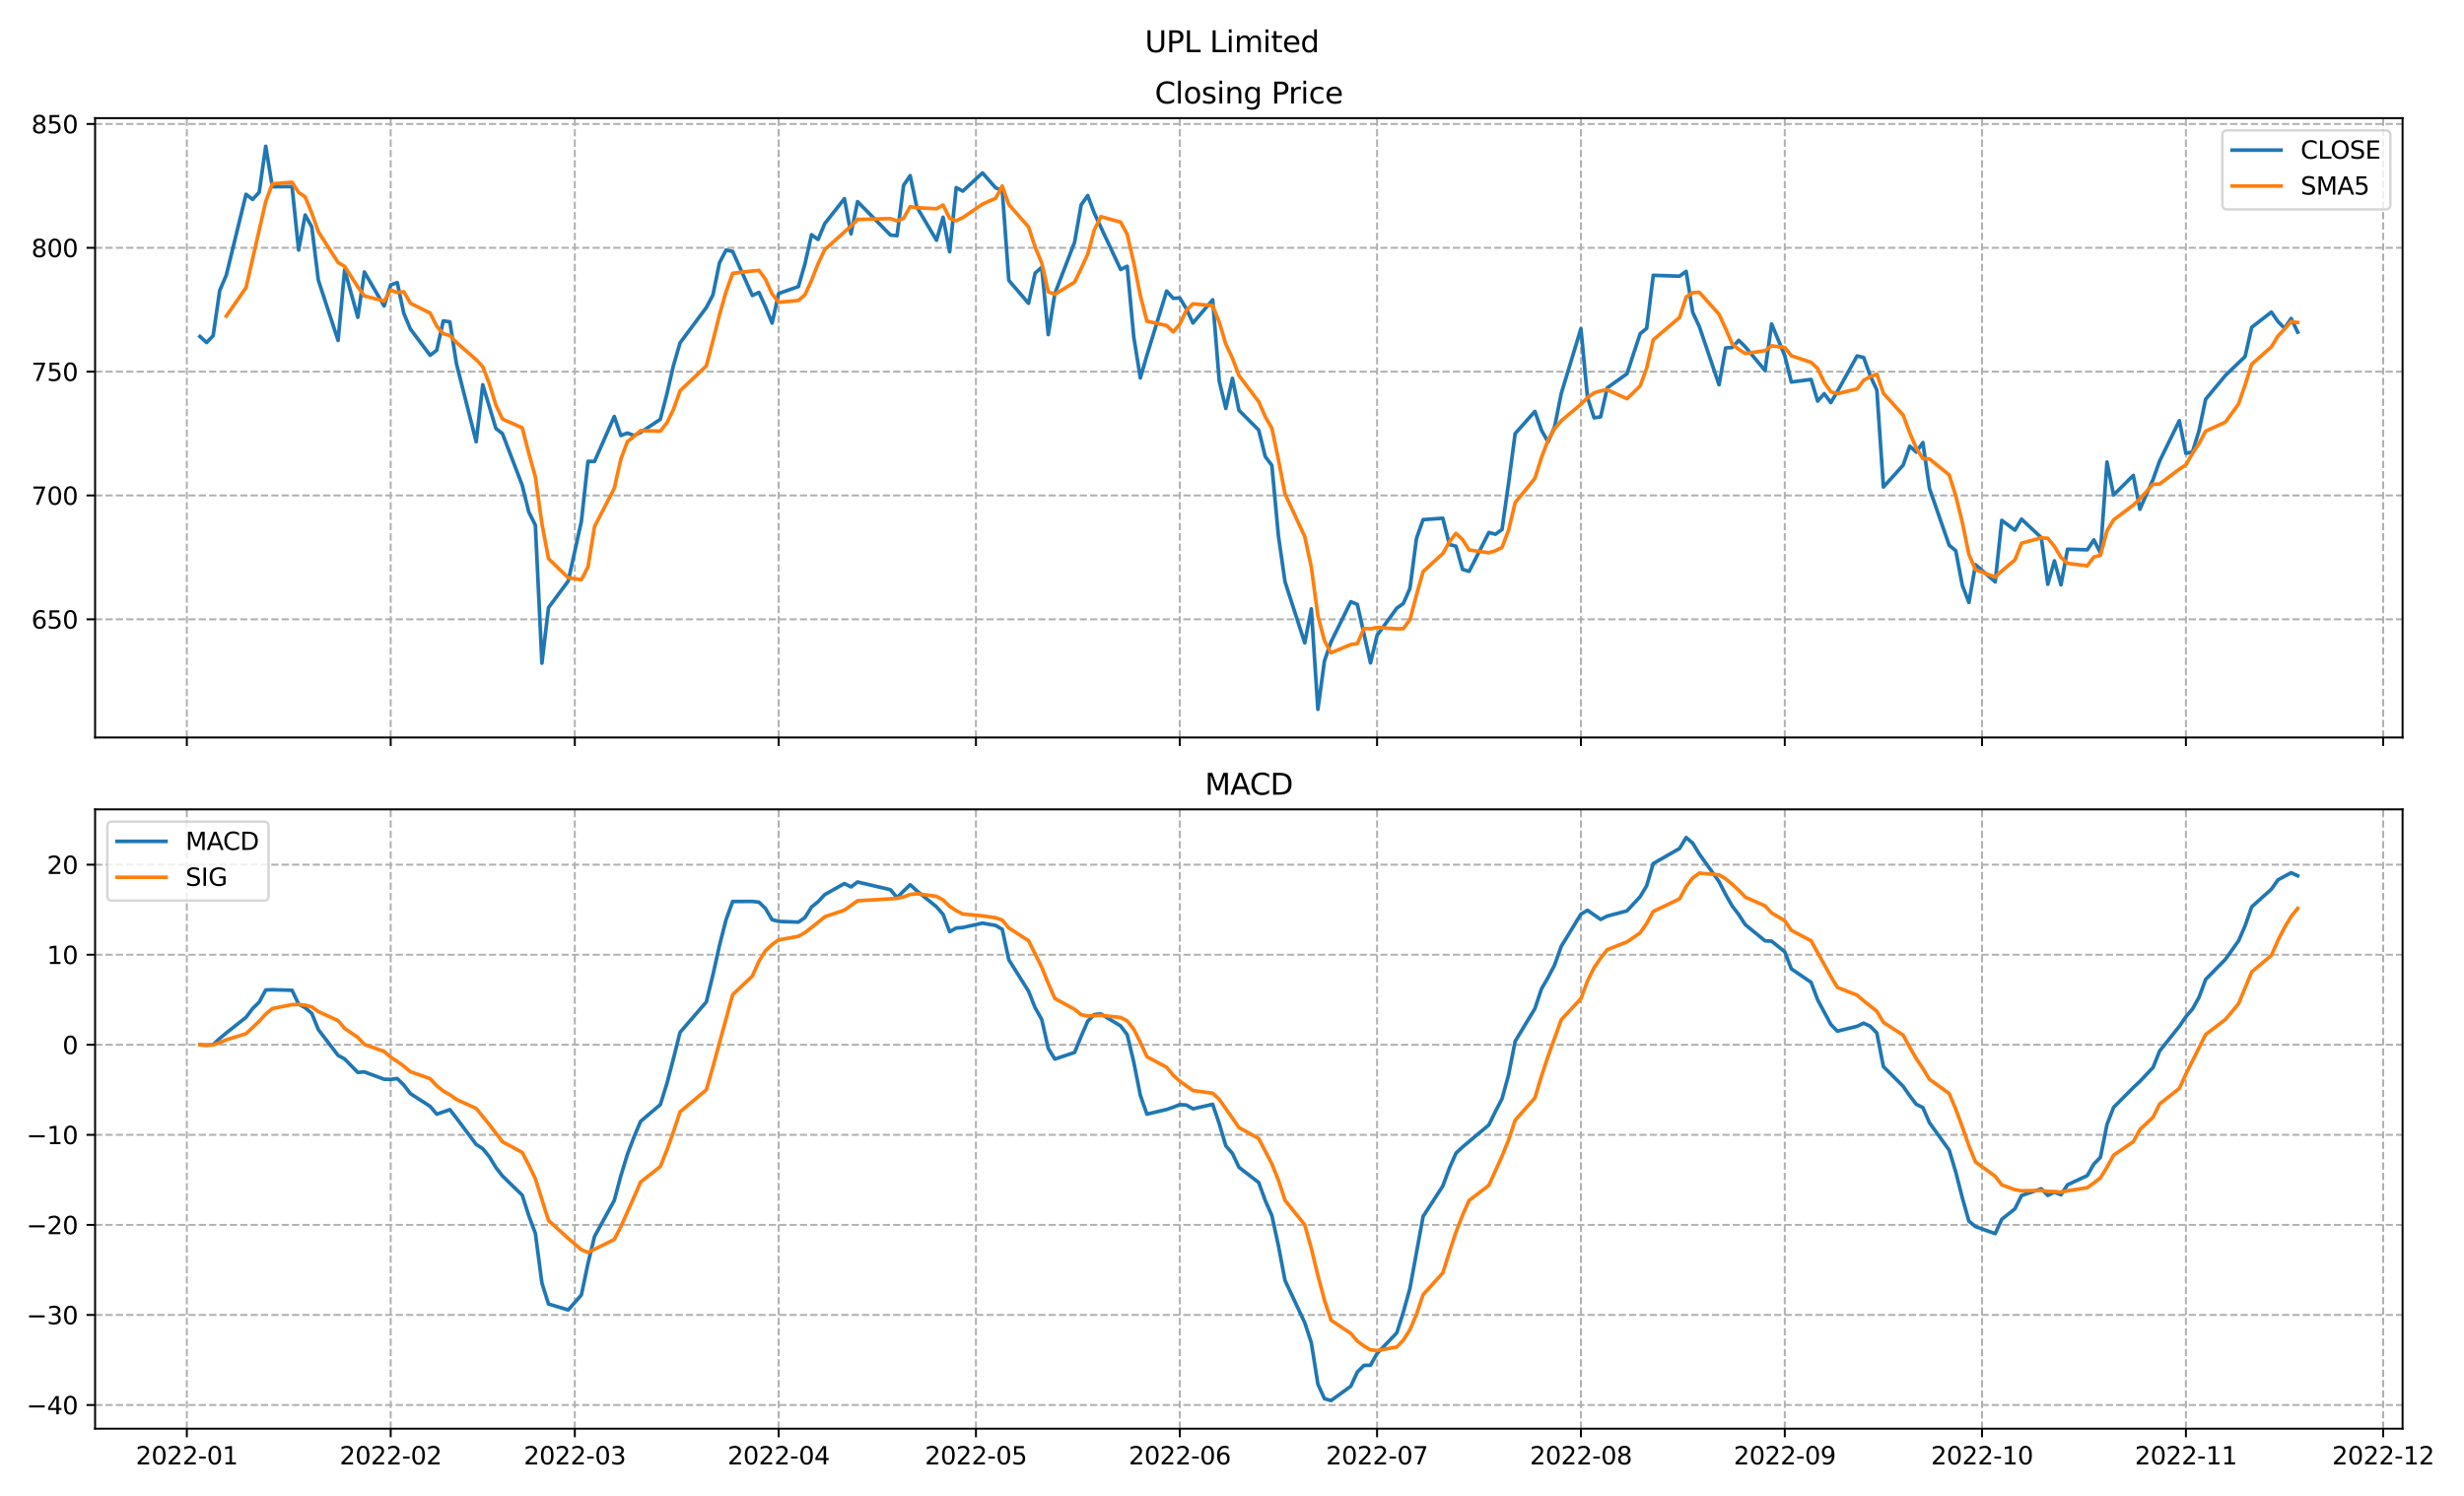 <?xml version="1.0" encoding="utf-8" standalone="no"?>
<!DOCTYPE svg PUBLIC "-//W3C//DTD SVG 1.1//EN"
  "http://www.w3.org/Graphics/SVG/1.1/DTD/svg11.dtd">
<svg xmlns:xlink="http://www.w3.org/1999/xlink" width="1008pt" height="612pt" viewBox="0 0 1008 612" xmlns="http://www.w3.org/2000/svg" version="1.1">
 <defs>
  <style type="text/css">*{stroke-linejoin: round; stroke-linecap: butt}</style>
 </defs>
 <g id="figure_1">
  <g id="patch_1">
   <path d="M 0 612 
L 1008 612 
L 1008 0 
L 0 0 
z
" style="fill: #ffffff"/>
  </g>
  <g id="axes_1">
   <g id="patch_2">
    <path d="M 38.905 301.718 
L 982.876 301.718 
L 982.876 48.332 
L 38.905 48.332 
z
" style="fill: #ffffff"/>
   </g>
   <g id="matplotlib.axis_1">
    <g id="xtick_1">
     <g id="line2d_1">
      <path d="M 76.432 301.718 
L 76.432 48.332 
" clip-path="url(#p43b3bd58ea)" style="fill: none; stroke-dasharray: 2.96,1.28; stroke-dashoffset: 0; stroke: #b0b0b0; stroke-width: 0.8"/>
     </g>
     <g id="line2d_2">
      <defs>
       <path id="m990d98400a" d="M 0 0 
L 0 3.5 
" style="stroke: #000000; stroke-width: 0.8"/>
      </defs>
      <g>
       <use xlink:href="#m990d98400a" x="76.432" y="301.718" style="stroke: #000000; stroke-width: 0.8"/>
      </g>
     </g>
    </g>
    <g id="xtick_2">
     <g id="line2d_3">
      <path d="M 159.827 301.718 
L 159.827 48.332 
" clip-path="url(#p43b3bd58ea)" style="fill: none; stroke-dasharray: 2.96,1.28; stroke-dashoffset: 0; stroke: #b0b0b0; stroke-width: 0.8"/>
     </g>
     <g id="line2d_4">
      <g>
       <use xlink:href="#m990d98400a" x="159.827" y="301.718" style="stroke: #000000; stroke-width: 0.8"/>
      </g>
     </g>
    </g>
    <g id="xtick_3">
     <g id="line2d_5">
      <path d="M 235.151 301.718 
L 235.151 48.332 
" clip-path="url(#p43b3bd58ea)" style="fill: none; stroke-dasharray: 2.96,1.28; stroke-dashoffset: 0; stroke: #b0b0b0; stroke-width: 0.8"/>
     </g>
     <g id="line2d_6">
      <g>
       <use xlink:href="#m990d98400a" x="235.151" y="301.718" style="stroke: #000000; stroke-width: 0.8"/>
      </g>
     </g>
    </g>
    <g id="xtick_4">
     <g id="line2d_7">
      <path d="M 318.545 301.718 
L 318.545 48.332 
" clip-path="url(#p43b3bd58ea)" style="fill: none; stroke-dasharray: 2.96,1.28; stroke-dashoffset: 0; stroke: #b0b0b0; stroke-width: 0.8"/>
     </g>
     <g id="line2d_8">
      <g>
       <use xlink:href="#m990d98400a" x="318.545" y="301.718" style="stroke: #000000; stroke-width: 0.8"/>
      </g>
     </g>
    </g>
    <g id="xtick_5">
     <g id="line2d_9">
      <path d="M 399.249 301.718 
L 399.249 48.332 
" clip-path="url(#p43b3bd58ea)" style="fill: none; stroke-dasharray: 2.96,1.28; stroke-dashoffset: 0; stroke: #b0b0b0; stroke-width: 0.8"/>
     </g>
     <g id="line2d_10">
      <g>
       <use xlink:href="#m990d98400a" x="399.249" y="301.718" style="stroke: #000000; stroke-width: 0.8"/>
      </g>
     </g>
    </g>
    <g id="xtick_6">
     <g id="line2d_11">
      <path d="M 482.644 301.718 
L 482.644 48.332 
" clip-path="url(#p43b3bd58ea)" style="fill: none; stroke-dasharray: 2.96,1.28; stroke-dashoffset: 0; stroke: #b0b0b0; stroke-width: 0.8"/>
     </g>
     <g id="line2d_12">
      <g>
       <use xlink:href="#m990d98400a" x="482.644" y="301.718" style="stroke: #000000; stroke-width: 0.8"/>
      </g>
     </g>
    </g>
    <g id="xtick_7">
     <g id="line2d_13">
      <path d="M 563.348 301.718 
L 563.348 48.332 
" clip-path="url(#p43b3bd58ea)" style="fill: none; stroke-dasharray: 2.96,1.28; stroke-dashoffset: 0; stroke: #b0b0b0; stroke-width: 0.8"/>
     </g>
     <g id="line2d_14">
      <g>
       <use xlink:href="#m990d98400a" x="563.348" y="301.718" style="stroke: #000000; stroke-width: 0.8"/>
      </g>
     </g>
    </g>
    <g id="xtick_8">
     <g id="line2d_15">
      <path d="M 646.743 301.718 
L 646.743 48.332 
" clip-path="url(#p43b3bd58ea)" style="fill: none; stroke-dasharray: 2.96,1.28; stroke-dashoffset: 0; stroke: #b0b0b0; stroke-width: 0.8"/>
     </g>
     <g id="line2d_16">
      <g>
       <use xlink:href="#m990d98400a" x="646.743" y="301.718" style="stroke: #000000; stroke-width: 0.8"/>
      </g>
     </g>
    </g>
    <g id="xtick_9">
     <g id="line2d_17">
      <path d="M 730.137 301.718 
L 730.137 48.332 
" clip-path="url(#p43b3bd58ea)" style="fill: none; stroke-dasharray: 2.96,1.28; stroke-dashoffset: 0; stroke: #b0b0b0; stroke-width: 0.8"/>
     </g>
     <g id="line2d_18">
      <g>
       <use xlink:href="#m990d98400a" x="730.137" y="301.718" style="stroke: #000000; stroke-width: 0.8"/>
      </g>
     </g>
    </g>
    <g id="xtick_10">
     <g id="line2d_19">
      <path d="M 810.841 301.718 
L 810.841 48.332 
" clip-path="url(#p43b3bd58ea)" style="fill: none; stroke-dasharray: 2.96,1.28; stroke-dashoffset: 0; stroke: #b0b0b0; stroke-width: 0.8"/>
     </g>
     <g id="line2d_20">
      <g>
       <use xlink:href="#m990d98400a" x="810.841" y="301.718" style="stroke: #000000; stroke-width: 0.8"/>
      </g>
     </g>
    </g>
    <g id="xtick_11">
     <g id="line2d_21">
      <path d="M 894.236 301.718 
L 894.236 48.332 
" clip-path="url(#p43b3bd58ea)" style="fill: none; stroke-dasharray: 2.96,1.28; stroke-dashoffset: 0; stroke: #b0b0b0; stroke-width: 0.8"/>
     </g>
     <g id="line2d_22">
      <g>
       <use xlink:href="#m990d98400a" x="894.236" y="301.718" style="stroke: #000000; stroke-width: 0.8"/>
      </g>
     </g>
    </g>
    <g id="xtick_12">
     <g id="line2d_23">
      <path d="M 974.94 301.718 
L 974.94 48.332 
" clip-path="url(#p43b3bd58ea)" style="fill: none; stroke-dasharray: 2.96,1.28; stroke-dashoffset: 0; stroke: #b0b0b0; stroke-width: 0.8"/>
     </g>
     <g id="line2d_24">
      <g>
       <use xlink:href="#m990d98400a" x="974.94" y="301.718" style="stroke: #000000; stroke-width: 0.8"/>
      </g>
     </g>
    </g>
   </g>
   <g id="matplotlib.axis_2">
    <g id="ytick_1">
     <g id="line2d_25">
      <path d="M 38.905 253.37 
L 982.876 253.37 
" clip-path="url(#p43b3bd58ea)" style="fill: none; stroke-dasharray: 2.96,1.28; stroke-dashoffset: 0; stroke: #b0b0b0; stroke-width: 0.8"/>
     </g>
     <g id="line2d_26">
      <defs>
       <path id="mb01715c787" d="M 0 0 
L -3.5 0 
" style="stroke: #000000; stroke-width: 0.8"/>
      </defs>
      <g>
       <use xlink:href="#mb01715c787" x="38.905" y="253.37" style="stroke: #000000; stroke-width: 0.8"/>
      </g>
     </g>
     <g id="text_1">
      <!-- 650 -->
      <g transform="translate(12.817 257.17)scale(0.1 -0.1)">
       <defs>
        <path id="DejaVuSans-36" d="M 2113 2584 
Q 1688 2584 1439 2293 
Q 1191 2003 1191 1497 
Q 1191 994 1439 701 
Q 1688 409 2113 409 
Q 2538 409 2786 701 
Q 3034 994 3034 1497 
Q 3034 2003 2786 2293 
Q 2538 2584 2113 2584 
z
M 3366 4563 
L 3366 3988 
Q 3128 4100 2886 4159 
Q 2644 4219 2406 4219 
Q 1781 4219 1451 3797 
Q 1122 3375 1075 2522 
Q 1259 2794 1537 2939 
Q 1816 3084 2150 3084 
Q 2853 3084 3261 2657 
Q 3669 2231 3669 1497 
Q 3669 778 3244 343 
Q 2819 -91 2113 -91 
Q 1303 -91 875 529 
Q 447 1150 447 2328 
Q 447 3434 972 4092 
Q 1497 4750 2381 4750 
Q 2619 4750 2861 4703 
Q 3103 4656 3366 4563 
z
" transform="scale(0.016)"/>
        <path id="DejaVuSans-35" d="M 691 4666 
L 3169 4666 
L 3169 4134 
L 1269 4134 
L 1269 2991 
Q 1406 3038 1543 3061 
Q 1681 3084 1819 3084 
Q 2600 3084 3056 2656 
Q 3513 2228 3513 1497 
Q 3513 744 3044 326 
Q 2575 -91 1722 -91 
Q 1428 -91 1123 -41 
Q 819 9 494 109 
L 494 744 
Q 775 591 1075 516 
Q 1375 441 1709 441 
Q 2250 441 2565 725 
Q 2881 1009 2881 1497 
Q 2881 1984 2565 2268 
Q 2250 2553 1709 2553 
Q 1456 2553 1204 2497 
Q 953 2441 691 2322 
L 691 4666 
z
" transform="scale(0.016)"/>
        <path id="DejaVuSans-30" d="M 2034 4250 
Q 1547 4250 1301 3770 
Q 1056 3291 1056 2328 
Q 1056 1369 1301 889 
Q 1547 409 2034 409 
Q 2525 409 2770 889 
Q 3016 1369 3016 2328 
Q 3016 3291 2770 3770 
Q 2525 4250 2034 4250 
z
M 2034 4750 
Q 2819 4750 3233 4129 
Q 3647 3509 3647 2328 
Q 3647 1150 3233 529 
Q 2819 -91 2034 -91 
Q 1250 -91 836 529 
Q 422 1150 422 2328 
Q 422 3509 836 4129 
Q 1250 4750 2034 4750 
z
" transform="scale(0.016)"/>
       </defs>
       <use xlink:href="#DejaVuSans-36"/>
       <use xlink:href="#DejaVuSans-35" x="63.623"/>
       <use xlink:href="#DejaVuSans-30" x="127.246"/>
      </g>
     </g>
    </g>
    <g id="ytick_2">
     <g id="line2d_27">
      <path d="M 38.905 202.711 
L 982.876 202.711 
" clip-path="url(#p43b3bd58ea)" style="fill: none; stroke-dasharray: 2.96,1.28; stroke-dashoffset: 0; stroke: #b0b0b0; stroke-width: 0.8"/>
     </g>
     <g id="line2d_28">
      <g>
       <use xlink:href="#mb01715c787" x="38.905" y="202.711" style="stroke: #000000; stroke-width: 0.8"/>
      </g>
     </g>
     <g id="text_2">
      <!-- 700 -->
      <g transform="translate(12.817 206.51)scale(0.1 -0.1)">
       <defs>
        <path id="DejaVuSans-37" d="M 525 4666 
L 3525 4666 
L 3525 4397 
L 1831 0 
L 1172 0 
L 2766 4134 
L 525 4134 
L 525 4666 
z
" transform="scale(0.016)"/>
       </defs>
       <use xlink:href="#DejaVuSans-37"/>
       <use xlink:href="#DejaVuSans-30" x="63.623"/>
       <use xlink:href="#DejaVuSans-30" x="127.246"/>
      </g>
     </g>
    </g>
    <g id="ytick_3">
     <g id="line2d_29">
      <path d="M 38.905 152.051 
L 982.876 152.051 
" clip-path="url(#p43b3bd58ea)" style="fill: none; stroke-dasharray: 2.96,1.28; stroke-dashoffset: 0; stroke: #b0b0b0; stroke-width: 0.8"/>
     </g>
     <g id="line2d_30">
      <g>
       <use xlink:href="#mb01715c787" x="38.905" y="152.051" style="stroke: #000000; stroke-width: 0.8"/>
      </g>
     </g>
     <g id="text_3">
      <!-- 750 -->
      <g transform="translate(12.817 155.85)scale(0.1 -0.1)">
       <use xlink:href="#DejaVuSans-37"/>
       <use xlink:href="#DejaVuSans-35" x="63.623"/>
       <use xlink:href="#DejaVuSans-30" x="127.246"/>
      </g>
     </g>
    </g>
    <g id="ytick_4">
     <g id="line2d_31">
      <path d="M 38.905 101.391 
L 982.876 101.391 
" clip-path="url(#p43b3bd58ea)" style="fill: none; stroke-dasharray: 2.96,1.28; stroke-dashoffset: 0; stroke: #b0b0b0; stroke-width: 0.8"/>
     </g>
     <g id="line2d_32">
      <g>
       <use xlink:href="#mb01715c787" x="38.905" y="101.391" style="stroke: #000000; stroke-width: 0.8"/>
      </g>
     </g>
     <g id="text_4">
      <!-- 800 -->
      <g transform="translate(12.817 105.19)scale(0.1 -0.1)">
       <defs>
        <path id="DejaVuSans-38" d="M 2034 2216 
Q 1584 2216 1326 1975 
Q 1069 1734 1069 1313 
Q 1069 891 1326 650 
Q 1584 409 2034 409 
Q 2484 409 2743 651 
Q 3003 894 3003 1313 
Q 3003 1734 2745 1975 
Q 2488 2216 2034 2216 
z
M 1403 2484 
Q 997 2584 770 2862 
Q 544 3141 544 3541 
Q 544 4100 942 4425 
Q 1341 4750 2034 4750 
Q 2731 4750 3128 4425 
Q 3525 4100 3525 3541 
Q 3525 3141 3298 2862 
Q 3072 2584 2669 2484 
Q 3125 2378 3379 2068 
Q 3634 1759 3634 1313 
Q 3634 634 3220 271 
Q 2806 -91 2034 -91 
Q 1263 -91 848 271 
Q 434 634 434 1313 
Q 434 1759 690 2068 
Q 947 2378 1403 2484 
z
M 1172 3481 
Q 1172 3119 1398 2916 
Q 1625 2713 2034 2713 
Q 2441 2713 2670 2916 
Q 2900 3119 2900 3481 
Q 2900 3844 2670 4047 
Q 2441 4250 2034 4250 
Q 1625 4250 1398 4047 
Q 1172 3844 1172 3481 
z
" transform="scale(0.016)"/>
       </defs>
       <use xlink:href="#DejaVuSans-38"/>
       <use xlink:href="#DejaVuSans-30" x="63.623"/>
       <use xlink:href="#DejaVuSans-30" x="127.246"/>
      </g>
     </g>
    </g>
    <g id="ytick_5">
     <g id="line2d_33">
      <path d="M 38.905 50.731 
L 982.876 50.731 
" clip-path="url(#p43b3bd58ea)" style="fill: none; stroke-dasharray: 2.96,1.28; stroke-dashoffset: 0; stroke: #b0b0b0; stroke-width: 0.8"/>
     </g>
     <g id="line2d_34">
      <g>
       <use xlink:href="#mb01715c787" x="38.905" y="50.731" style="stroke: #000000; stroke-width: 0.8"/>
      </g>
     </g>
     <g id="text_5">
      <!-- 850 -->
      <g transform="translate(12.817 54.53)scale(0.1 -0.1)">
       <use xlink:href="#DejaVuSans-38"/>
       <use xlink:href="#DejaVuSans-35" x="63.623"/>
       <use xlink:href="#DejaVuSans-30" x="127.246"/>
      </g>
     </g>
    </g>
   </g>
   <g id="line2d_35">
    <path d="M 81.812 137.663 
L 84.503 140.145 
L 87.193 137.359 
L 89.883 118.868 
L 92.573 112.586 
L 100.643 79.505 
L 103.334 81.583 
L 106.024 78.695 
L 108.714 59.849 
L 111.404 76.415 
L 119.474 76.314 
L 122.165 102.302 
L 124.855 87.966 
L 127.545 92.829 
L 130.235 114.663 
L 138.305 139.284 
L 140.996 110.357 
L 146.376 129.811 
L 149.066 111.269 
L 157.137 125.201 
L 159.827 116.589 
L 162.517 115.626 
L 165.207 128.24 
L 167.897 134.624 
L 175.968 145.363 
L 178.658 143.286 
L 181.348 131.28 
L 184.038 131.685 
L 186.728 148.808 
L 194.799 180.724 
L 197.489 157.421 
L 202.869 175.303 
L 205.559 177.431 
L 213.63 198.506 
L 216.32 209.448 
L 219.01 214.869 
L 221.7 271.304 
L 224.39 248.608 
L 232.461 237.717 
L 237.841 213.298 
L 240.531 188.779 
L 243.221 188.779 
L 251.292 170.389 
L 253.982 178.191 
L 256.672 177.178 
L 259.362 178.191 
L 262.052 176.925 
L 270.123 171.555 
L 272.813 161.169 
L 275.503 149.568 
L 278.193 140.297 
L 288.954 125.809 
L 291.644 120.692 
L 294.334 107.52 
L 297.024 102.302 
L 299.714 102.86 
L 307.785 120.895 
L 310.475 119.628 
L 313.165 125.555 
L 315.855 132.192 
L 318.545 120.084 
L 326.616 117.247 
L 329.306 107.926 
L 331.996 96.021 
L 334.686 97.996 
L 337.376 91.512 
L 345.447 81.279 
L 348.137 95.666 
L 350.827 82.494 
L 364.278 96.173 
L 366.968 96.426 
L 369.658 75.807 
L 372.348 71.856 
L 375.038 84.622 
L 383.109 98.3 
L 385.799 88.878 
L 388.489 103.012 
L 391.179 76.77 
L 393.869 78.188 
L 401.94 70.741 
L 407.32 76.871 
L 410.01 77.834 
L 412.7 114.714 
L 420.771 124.086 
L 423.461 111.725 
L 426.151 109.344 
L 428.841 136.903 
L 431.531 120.084 
L 439.602 99.111 
L 442.292 83.812 
L 444.982 80.012 
L 447.672 87.206 
L 458.433 110.256 
L 461.123 108.939 
L 463.813 137.866 
L 466.503 154.634 
L 469.193 145.363 
L 477.264 119.071 
L 479.954 122.06 
L 482.644 121.908 
L 485.334 126.366 
L 488.024 132.141 
L 496.095 122.668 
L 498.785 155.901 
L 501.475 167.097 
L 504.165 154.786 
L 506.855 167.856 
L 514.926 175.962 
L 517.616 186.803 
L 520.306 190.4 
L 522.996 219.276 
L 525.686 238.021 
L 533.757 263.047 
L 536.447 249.115 
L 539.137 290.2 
L 541.827 270.392 
L 544.517 262.641 
L 552.588 246.177 
L 555.278 247.291 
L 560.658 271.203 
L 563.348 259.956 
L 571.419 248.811 
L 574.109 246.886 
L 576.799 240.705 
L 579.489 220.188 
L 582.179 212.589 
L 590.25 212.032 
L 592.94 222.772 
L 595.63 223.481 
L 598.32 232.955 
L 601.01 233.765 
L 609.081 217.858 
L 611.771 218.567 
L 614.461 216.642 
L 617.151 197.645 
L 619.841 177.381 
L 627.912 168.312 
L 630.602 176.013 
L 633.292 180.825 
L 635.982 174.645 
L 638.672 161.068 
L 646.743 134.472 
L 649.433 162.588 
L 652.123 170.947 
L 654.813 170.541 
L 657.503 158.687 
L 665.574 152.912 
L 670.954 136.549 
L 673.644 134.32 
L 676.334 112.637 
L 687.095 112.992 
L 689.785 111.016 
L 692.475 127.784 
L 695.165 133.56 
L 703.236 157.421 
L 705.926 142.374 
L 708.616 142.172 
L 711.306 139.234 
L 713.996 141.919 
L 722.067 151.595 
L 724.757 132.546 
L 730.137 145.515 
L 732.827 156.306 
L 740.898 155.242 
L 743.588 164.108 
L 746.278 161.068 
L 748.968 164.716 
L 751.658 160.156 
L 759.729 145.617 
L 762.419 146.275 
L 765.109 153.773 
L 767.799 159.548 
L 770.489 199.266 
L 778.56 190.299 
L 781.25 182.548 
L 783.94 184.98 
L 786.63 181.079 
L 789.32 199.823 
L 797.391 223.076 
L 800.081 225.305 
L 802.771 239.49 
L 805.461 246.481 
L 808.151 231.029 
L 816.222 238.071 
L 818.912 212.893 
L 824.292 216.895 
L 826.982 212.387 
L 835.053 219.935 
L 837.743 239.034 
L 840.433 229.459 
L 843.123 239.287 
L 845.813 224.697 
L 853.884 224.95 
L 856.574 220.897 
L 859.264 226.217 
L 861.954 189.032 
L 864.644 202.508 
L 872.715 194.504 
L 875.405 208.334 
L 880.785 196.175 
L 883.475 188.627 
L 891.546 172.112 
L 894.236 185.486 
L 896.926 184.929 
L 899.616 176.165 
L 902.306 163.348 
L 910.377 153.621 
L 918.447 145.87 
L 921.137 133.914 
L 929.208 127.683 
L 931.898 131.533 
L 934.588 134.32 
L 937.278 130.317 
L 939.968 135.89 
L 939.968 135.89 
" clip-path="url(#p43b3bd58ea)" style="fill: none; stroke: #1f77b4; stroke-width: 1.5; stroke-linecap: square"/>
   </g>
   <g id="line2d_36">
    <path d="M 92.573 129.324 
L 100.643 117.693 
L 108.714 82.444 
L 111.404 75.21 
L 119.474 74.571 
L 122.165 78.715 
L 124.855 80.569 
L 127.545 87.165 
L 130.235 94.815 
L 138.305 107.409 
L 140.996 109.02 
L 146.376 117.389 
L 149.066 121.077 
L 157.137 123.185 
L 159.827 118.645 
L 162.517 119.699 
L 165.207 119.385 
L 167.897 124.056 
L 175.968 128.088 
L 178.658 133.428 
L 181.348 136.559 
L 184.038 137.248 
L 186.728 140.085 
L 194.799 147.157 
L 197.489 149.984 
L 200.179 157.015 
L 202.869 165.739 
L 205.559 171.463 
L 213.63 175.02 
L 216.32 185.425 
L 219.01 195.112 
L 221.7 214.312 
L 224.39 228.547 
L 232.461 236.389 
L 237.841 237.159 
L 240.531 231.941 
L 243.221 215.436 
L 251.292 199.792 
L 253.982 187.887 
L 256.672 180.663 
L 259.362 178.546 
L 262.052 176.175 
L 270.123 176.408 
L 272.813 173.004 
L 275.503 167.482 
L 278.193 159.903 
L 288.954 149.68 
L 291.644 139.507 
L 294.334 128.777 
L 297.024 119.324 
L 299.714 111.837 
L 307.785 110.854 
L 310.475 110.641 
L 313.165 114.248 
L 315.855 120.226 
L 318.545 123.671 
L 326.616 122.941 
L 329.306 120.601 
L 331.996 114.694 
L 334.686 107.855 
L 337.376 102.14 
L 348.137 92.495 
L 350.827 89.789 
L 364.278 89.425 
L 366.968 90.408 
L 369.658 89.313 
L 372.348 84.551 
L 375.038 84.977 
L 383.109 85.402 
L 385.799 83.893 
L 388.489 89.334 
L 391.179 90.316 
L 393.869 89.03 
L 401.94 83.518 
L 407.32 81.116 
L 410.01 76.081 
L 412.7 83.67 
L 420.771 92.849 
L 423.461 101.046 
L 426.151 107.541 
L 428.841 119.355 
L 431.531 120.429 
L 439.602 115.434 
L 442.292 109.851 
L 444.982 103.984 
L 447.672 94.045 
L 450.362 88.634 
L 458.433 90.863 
L 461.123 95.889 
L 463.813 107.46 
L 466.503 120.945 
L 469.193 131.412 
L 477.264 133.175 
L 479.954 135.799 
L 482.644 132.607 
L 485.334 126.954 
L 488.024 124.309 
L 496.095 125.029 
L 498.785 131.797 
L 501.475 140.834 
L 504.165 146.518 
L 506.855 153.662 
L 514.926 164.32 
L 517.616 170.501 
L 520.306 175.162 
L 522.996 188.06 
L 525.686 202.092 
L 533.757 219.509 
L 536.447 231.972 
L 539.137 251.932 
L 541.827 262.155 
L 544.517 267.079 
L 552.588 263.705 
L 555.278 263.34 
L 557.968 257.109 
L 560.658 257.271 
L 563.348 256.734 
L 571.419 257.261 
L 574.109 257.18 
L 576.799 253.512 
L 579.489 243.309 
L 582.179 233.836 
L 590.25 226.48 
L 592.94 221.657 
L 595.63 218.212 
L 598.32 220.766 
L 601.01 225.001 
L 609.081 226.166 
L 611.771 225.325 
L 614.461 223.957 
L 617.151 216.895 
L 619.841 205.618 
L 627.912 195.709 
L 630.602 187.198 
L 633.292 180.035 
L 635.982 175.435 
L 638.672 172.173 
L 646.743 165.405 
L 649.433 162.72 
L 652.123 160.744 
L 654.813 159.923 
L 657.503 159.447 
L 665.574 163.135 
L 670.954 157.927 
L 673.644 150.602 
L 676.334 139.021 
L 687.095 129.882 
L 689.785 121.503 
L 692.475 119.75 
L 695.165 119.598 
L 703.236 128.554 
L 705.926 134.431 
L 708.616 140.662 
L 711.306 142.952 
L 713.996 144.624 
L 722.067 143.459 
L 724.757 141.493 
L 730.137 142.162 
L 732.827 145.576 
L 740.898 148.241 
L 743.588 150.744 
L 746.278 156.448 
L 748.968 160.288 
L 751.658 161.058 
L 759.729 159.133 
L 762.419 155.566 
L 765.109 154.107 
L 767.799 153.074 
L 770.489 160.896 
L 778.56 169.832 
L 781.25 177.087 
L 783.94 183.328 
L 786.63 187.634 
L 789.32 187.746 
L 797.391 194.301 
L 800.081 202.852 
L 802.771 213.754 
L 805.461 226.835 
L 808.151 233.076 
L 816.222 236.075 
L 818.912 233.593 
L 824.292 229.074 
L 826.982 222.255 
L 835.053 220.036 
L 837.743 220.229 
L 840.433 223.542 
L 843.123 228.02 
L 845.813 230.482 
L 853.884 231.485 
L 856.574 227.858 
L 859.264 227.21 
L 861.954 217.159 
L 864.644 212.721 
L 872.715 206.632 
L 875.405 204.119 
L 880.785 198.111 
L 883.475 198.03 
L 891.546 191.95 
L 894.236 190.147 
L 896.926 185.466 
L 899.616 181.464 
L 902.306 176.408 
L 910.377 172.71 
L 915.757 165.293 
L 918.447 157.481 
L 921.137 149.031 
L 929.208 141.898 
L 931.898 137.481 
L 934.588 134.664 
L 937.278 131.554 
L 939.968 131.949 
L 939.968 131.949 
" clip-path="url(#p43b3bd58ea)" style="fill: none; stroke: #ff7f0e; stroke-width: 1.5; stroke-linecap: square"/>
   </g>
   <g id="patch_3">
    <path d="M 38.905 301.718 
L 38.905 48.332 
" style="fill: none; stroke: #000000; stroke-width: 0.8; stroke-linejoin: miter; stroke-linecap: square"/>
   </g>
   <g id="patch_4">
    <path d="M 982.876 301.718 
L 982.876 48.332 
" style="fill: none; stroke: #000000; stroke-width: 0.8; stroke-linejoin: miter; stroke-linecap: square"/>
   </g>
   <g id="patch_5">
    <path d="M 38.905 301.718 
L 982.876 301.718 
" style="fill: none; stroke: #000000; stroke-width: 0.8; stroke-linejoin: miter; stroke-linecap: square"/>
   </g>
   <g id="patch_6">
    <path d="M 38.905 48.332 
L 982.876 48.332 
" style="fill: none; stroke: #000000; stroke-width: 0.8; stroke-linejoin: miter; stroke-linecap: square"/>
   </g>
   <g id="text_6">
    <!-- Closing Price -->
    <g transform="translate(472.414 42.332)scale(0.12 -0.12)">
     <defs>
      <path id="DejaVuSans-43" d="M 4122 4306 
L 4122 3641 
Q 3803 3938 3442 4084 
Q 3081 4231 2675 4231 
Q 1875 4231 1450 3742 
Q 1025 3253 1025 2328 
Q 1025 1406 1450 917 
Q 1875 428 2675 428 
Q 3081 428 3442 575 
Q 3803 722 4122 1019 
L 4122 359 
Q 3791 134 3420 21 
Q 3050 -91 2638 -91 
Q 1578 -91 968 557 
Q 359 1206 359 2328 
Q 359 3453 968 4101 
Q 1578 4750 2638 4750 
Q 3056 4750 3426 4639 
Q 3797 4528 4122 4306 
z
" transform="scale(0.016)"/>
      <path id="DejaVuSans-6c" d="M 603 4863 
L 1178 4863 
L 1178 0 
L 603 0 
L 603 4863 
z
" transform="scale(0.016)"/>
      <path id="DejaVuSans-6f" d="M 1959 3097 
Q 1497 3097 1228 2736 
Q 959 2375 959 1747 
Q 959 1119 1226 758 
Q 1494 397 1959 397 
Q 2419 397 2687 759 
Q 2956 1122 2956 1747 
Q 2956 2369 2687 2733 
Q 2419 3097 1959 3097 
z
M 1959 3584 
Q 2709 3584 3137 3096 
Q 3566 2609 3566 1747 
Q 3566 888 3137 398 
Q 2709 -91 1959 -91 
Q 1206 -91 779 398 
Q 353 888 353 1747 
Q 353 2609 779 3096 
Q 1206 3584 1959 3584 
z
" transform="scale(0.016)"/>
      <path id="DejaVuSans-73" d="M 2834 3397 
L 2834 2853 
Q 2591 2978 2328 3040 
Q 2066 3103 1784 3103 
Q 1356 3103 1142 2972 
Q 928 2841 928 2578 
Q 928 2378 1081 2264 
Q 1234 2150 1697 2047 
L 1894 2003 
Q 2506 1872 2764 1633 
Q 3022 1394 3022 966 
Q 3022 478 2636 193 
Q 2250 -91 1575 -91 
Q 1294 -91 989 -36 
Q 684 19 347 128 
L 347 722 
Q 666 556 975 473 
Q 1284 391 1588 391 
Q 1994 391 2212 530 
Q 2431 669 2431 922 
Q 2431 1156 2273 1281 
Q 2116 1406 1581 1522 
L 1381 1569 
Q 847 1681 609 1914 
Q 372 2147 372 2553 
Q 372 3047 722 3315 
Q 1072 3584 1716 3584 
Q 2034 3584 2315 3537 
Q 2597 3491 2834 3397 
z
" transform="scale(0.016)"/>
      <path id="DejaVuSans-69" d="M 603 3500 
L 1178 3500 
L 1178 0 
L 603 0 
L 603 3500 
z
M 603 4863 
L 1178 4863 
L 1178 4134 
L 603 4134 
L 603 4863 
z
" transform="scale(0.016)"/>
      <path id="DejaVuSans-6e" d="M 3513 2113 
L 3513 0 
L 2938 0 
L 2938 2094 
Q 2938 2591 2744 2837 
Q 2550 3084 2163 3084 
Q 1697 3084 1428 2787 
Q 1159 2491 1159 1978 
L 1159 0 
L 581 0 
L 581 3500 
L 1159 3500 
L 1159 2956 
Q 1366 3272 1645 3428 
Q 1925 3584 2291 3584 
Q 2894 3584 3203 3211 
Q 3513 2838 3513 2113 
z
" transform="scale(0.016)"/>
      <path id="DejaVuSans-67" d="M 2906 1791 
Q 2906 2416 2648 2759 
Q 2391 3103 1925 3103 
Q 1463 3103 1205 2759 
Q 947 2416 947 1791 
Q 947 1169 1205 825 
Q 1463 481 1925 481 
Q 2391 481 2648 825 
Q 2906 1169 2906 1791 
z
M 3481 434 
Q 3481 -459 3084 -895 
Q 2688 -1331 1869 -1331 
Q 1566 -1331 1297 -1286 
Q 1028 -1241 775 -1147 
L 775 -588 
Q 1028 -725 1275 -790 
Q 1522 -856 1778 -856 
Q 2344 -856 2625 -561 
Q 2906 -266 2906 331 
L 2906 616 
Q 2728 306 2450 153 
Q 2172 0 1784 0 
Q 1141 0 747 490 
Q 353 981 353 1791 
Q 353 2603 747 3093 
Q 1141 3584 1784 3584 
Q 2172 3584 2450 3431 
Q 2728 3278 2906 2969 
L 2906 3500 
L 3481 3500 
L 3481 434 
z
" transform="scale(0.016)"/>
      <path id="DejaVuSans-20" transform="scale(0.016)"/>
      <path id="DejaVuSans-50" d="M 1259 4147 
L 1259 2394 
L 2053 2394 
Q 2494 2394 2734 2622 
Q 2975 2850 2975 3272 
Q 2975 3691 2734 3919 
Q 2494 4147 2053 4147 
L 1259 4147 
z
M 628 4666 
L 2053 4666 
Q 2838 4666 3239 4311 
Q 3641 3956 3641 3272 
Q 3641 2581 3239 2228 
Q 2838 1875 2053 1875 
L 1259 1875 
L 1259 0 
L 628 0 
L 628 4666 
z
" transform="scale(0.016)"/>
      <path id="DejaVuSans-72" d="M 2631 2963 
Q 2534 3019 2420 3045 
Q 2306 3072 2169 3072 
Q 1681 3072 1420 2755 
Q 1159 2438 1159 1844 
L 1159 0 
L 581 0 
L 581 3500 
L 1159 3500 
L 1159 2956 
Q 1341 3275 1631 3429 
Q 1922 3584 2338 3584 
Q 2397 3584 2469 3576 
Q 2541 3569 2628 3553 
L 2631 2963 
z
" transform="scale(0.016)"/>
      <path id="DejaVuSans-63" d="M 3122 3366 
L 3122 2828 
Q 2878 2963 2633 3030 
Q 2388 3097 2138 3097 
Q 1578 3097 1268 2742 
Q 959 2388 959 1747 
Q 959 1106 1268 751 
Q 1578 397 2138 397 
Q 2388 397 2633 464 
Q 2878 531 3122 666 
L 3122 134 
Q 2881 22 2623 -34 
Q 2366 -91 2075 -91 
Q 1284 -91 818 406 
Q 353 903 353 1747 
Q 353 2603 823 3093 
Q 1294 3584 2113 3584 
Q 2378 3584 2631 3529 
Q 2884 3475 3122 3366 
z
" transform="scale(0.016)"/>
      <path id="DejaVuSans-65" d="M 3597 1894 
L 3597 1613 
L 953 1613 
Q 991 1019 1311 708 
Q 1631 397 2203 397 
Q 2534 397 2845 478 
Q 3156 559 3463 722 
L 3463 178 
Q 3153 47 2828 -22 
Q 2503 -91 2169 -91 
Q 1331 -91 842 396 
Q 353 884 353 1716 
Q 353 2575 817 3079 
Q 1281 3584 2069 3584 
Q 2775 3584 3186 3129 
Q 3597 2675 3597 1894 
z
M 3022 2063 
Q 3016 2534 2758 2815 
Q 2500 3097 2075 3097 
Q 1594 3097 1305 2825 
Q 1016 2553 972 2059 
L 3022 2063 
z
" transform="scale(0.016)"/>
     </defs>
     <use xlink:href="#DejaVuSans-43"/>
     <use xlink:href="#DejaVuSans-6c" x="69.824"/>
     <use xlink:href="#DejaVuSans-6f" x="97.607"/>
     <use xlink:href="#DejaVuSans-73" x="158.789"/>
     <use xlink:href="#DejaVuSans-69" x="210.889"/>
     <use xlink:href="#DejaVuSans-6e" x="238.672"/>
     <use xlink:href="#DejaVuSans-67" x="302.051"/>
     <use xlink:href="#DejaVuSans-20" x="365.527"/>
     <use xlink:href="#DejaVuSans-50" x="397.314"/>
     <use xlink:href="#DejaVuSans-72" x="455.867"/>
     <use xlink:href="#DejaVuSans-69" x="496.98"/>
     <use xlink:href="#DejaVuSans-63" x="524.764"/>
     <use xlink:href="#DejaVuSans-65" x="579.744"/>
    </g>
   </g>
   <g id="legend_1">
    <g id="patch_7">
     <path d="M 911.145 85.688 
L 975.876 85.688 
Q 977.876 85.688 977.876 83.688 
L 977.876 55.332 
Q 977.876 53.332 975.876 53.332 
L 911.145 53.332 
Q 909.145 53.332 909.145 55.332 
L 909.145 83.688 
Q 909.145 85.688 911.145 85.688 
z
" style="fill: #ffffff; opacity: 0.8; stroke: #cccccc; stroke-linejoin: miter"/>
    </g>
    <g id="line2d_37">
     <path d="M 913.145 61.43 
L 923.145 61.43 
L 933.145 61.43 
" style="fill: none; stroke: #1f77b4; stroke-width: 1.5; stroke-linecap: square"/>
    </g>
    <g id="text_7">
     <!-- CLOSE -->
     <g transform="translate(941.145 64.93)scale(0.1 -0.1)">
      <defs>
       <path id="DejaVuSans-4c" d="M 628 4666 
L 1259 4666 
L 1259 531 
L 3531 531 
L 3531 0 
L 628 0 
L 628 4666 
z
" transform="scale(0.016)"/>
       <path id="DejaVuSans-4f" d="M 2522 4238 
Q 1834 4238 1429 3725 
Q 1025 3213 1025 2328 
Q 1025 1447 1429 934 
Q 1834 422 2522 422 
Q 3209 422 3611 934 
Q 4013 1447 4013 2328 
Q 4013 3213 3611 3725 
Q 3209 4238 2522 4238 
z
M 2522 4750 
Q 3503 4750 4090 4092 
Q 4678 3434 4678 2328 
Q 4678 1225 4090 567 
Q 3503 -91 2522 -91 
Q 1538 -91 948 565 
Q 359 1222 359 2328 
Q 359 3434 948 4092 
Q 1538 4750 2522 4750 
z
" transform="scale(0.016)"/>
       <path id="DejaVuSans-53" d="M 3425 4513 
L 3425 3897 
Q 3066 4069 2747 4153 
Q 2428 4238 2131 4238 
Q 1616 4238 1336 4038 
Q 1056 3838 1056 3469 
Q 1056 3159 1242 3001 
Q 1428 2844 1947 2747 
L 2328 2669 
Q 3034 2534 3370 2195 
Q 3706 1856 3706 1288 
Q 3706 609 3251 259 
Q 2797 -91 1919 -91 
Q 1588 -91 1214 -16 
Q 841 59 441 206 
L 441 856 
Q 825 641 1194 531 
Q 1563 422 1919 422 
Q 2459 422 2753 634 
Q 3047 847 3047 1241 
Q 3047 1584 2836 1778 
Q 2625 1972 2144 2069 
L 1759 2144 
Q 1053 2284 737 2584 
Q 422 2884 422 3419 
Q 422 4038 858 4394 
Q 1294 4750 2059 4750 
Q 2388 4750 2728 4690 
Q 3069 4631 3425 4513 
z
" transform="scale(0.016)"/>
       <path id="DejaVuSans-45" d="M 628 4666 
L 3578 4666 
L 3578 4134 
L 1259 4134 
L 1259 2753 
L 3481 2753 
L 3481 2222 
L 1259 2222 
L 1259 531 
L 3634 531 
L 3634 0 
L 628 0 
L 628 4666 
z
" transform="scale(0.016)"/>
      </defs>
      <use xlink:href="#DejaVuSans-43"/>
      <use xlink:href="#DejaVuSans-4c" x="69.824"/>
      <use xlink:href="#DejaVuSans-4f" x="121.912"/>
      <use xlink:href="#DejaVuSans-53" x="200.623"/>
      <use xlink:href="#DejaVuSans-45" x="264.1"/>
     </g>
    </g>
    <g id="line2d_38">
     <path d="M 913.145 76.108 
L 923.145 76.108 
L 933.145 76.108 
" style="fill: none; stroke: #ff7f0e; stroke-width: 1.5; stroke-linecap: square"/>
    </g>
    <g id="text_8">
     <!-- SMA5 -->
     <g transform="translate(941.145 79.608)scale(0.1 -0.1)">
      <defs>
       <path id="DejaVuSans-4d" d="M 628 4666 
L 1569 4666 
L 2759 1491 
L 3956 4666 
L 4897 4666 
L 4897 0 
L 4281 0 
L 4281 4097 
L 3078 897 
L 2444 897 
L 1241 4097 
L 1241 0 
L 628 0 
L 628 4666 
z
" transform="scale(0.016)"/>
       <path id="DejaVuSans-41" d="M 2188 4044 
L 1331 1722 
L 3047 1722 
L 2188 4044 
z
M 1831 4666 
L 2547 4666 
L 4325 0 
L 3669 0 
L 3244 1197 
L 1141 1197 
L 716 0 
L 50 0 
L 1831 4666 
z
" transform="scale(0.016)"/>
      </defs>
      <use xlink:href="#DejaVuSans-53"/>
      <use xlink:href="#DejaVuSans-4d" x="63.477"/>
      <use xlink:href="#DejaVuSans-41" x="149.756"/>
      <use xlink:href="#DejaVuSans-35" x="218.164"/>
     </g>
    </g>
   </g>
  </g>
  <g id="axes_2">
   <g id="patch_8">
    <path d="M 38.905 584.522 
L 982.876 584.522 
L 982.876 331.136 
L 38.905 331.136 
z
" style="fill: #ffffff"/>
   </g>
   <g id="matplotlib.axis_3">
    <g id="xtick_13">
     <g id="line2d_39">
      <path d="M 76.432 584.522 
L 76.432 331.136 
" clip-path="url(#pe700478491)" style="fill: none; stroke-dasharray: 2.96,1.28; stroke-dashoffset: 0; stroke: #b0b0b0; stroke-width: 0.8"/>
     </g>
     <g id="line2d_40">
      <g>
       <use xlink:href="#m990d98400a" x="76.432" y="584.522" style="stroke: #000000; stroke-width: 0.8"/>
      </g>
     </g>
     <g id="text_9">
      <!-- 2022-01 -->
      <g transform="translate(55.541 599.12)scale(0.1 -0.1)">
       <defs>
        <path id="DejaVuSans-32" d="M 1228 531 
L 3431 531 
L 3431 0 
L 469 0 
L 469 531 
Q 828 903 1448 1529 
Q 2069 2156 2228 2338 
Q 2531 2678 2651 2914 
Q 2772 3150 2772 3378 
Q 2772 3750 2511 3984 
Q 2250 4219 1831 4219 
Q 1534 4219 1204 4116 
Q 875 4013 500 3803 
L 500 4441 
Q 881 4594 1212 4672 
Q 1544 4750 1819 4750 
Q 2544 4750 2975 4387 
Q 3406 4025 3406 3419 
Q 3406 3131 3298 2873 
Q 3191 2616 2906 2266 
Q 2828 2175 2409 1742 
Q 1991 1309 1228 531 
z
" transform="scale(0.016)"/>
        <path id="DejaVuSans-2d" d="M 313 2009 
L 1997 2009 
L 1997 1497 
L 313 1497 
L 313 2009 
z
" transform="scale(0.016)"/>
        <path id="DejaVuSans-31" d="M 794 531 
L 1825 531 
L 1825 4091 
L 703 3866 
L 703 4441 
L 1819 4666 
L 2450 4666 
L 2450 531 
L 3481 531 
L 3481 0 
L 794 0 
L 794 531 
z
" transform="scale(0.016)"/>
       </defs>
       <use xlink:href="#DejaVuSans-32"/>
       <use xlink:href="#DejaVuSans-30" x="63.623"/>
       <use xlink:href="#DejaVuSans-32" x="127.246"/>
       <use xlink:href="#DejaVuSans-32" x="190.869"/>
       <use xlink:href="#DejaVuSans-2d" x="254.492"/>
       <use xlink:href="#DejaVuSans-30" x="290.576"/>
       <use xlink:href="#DejaVuSans-31" x="354.199"/>
      </g>
     </g>
    </g>
    <g id="xtick_14">
     <g id="line2d_41">
      <path d="M 159.827 584.522 
L 159.827 331.136 
" clip-path="url(#pe700478491)" style="fill: none; stroke-dasharray: 2.96,1.28; stroke-dashoffset: 0; stroke: #b0b0b0; stroke-width: 0.8"/>
     </g>
     <g id="line2d_42">
      <g>
       <use xlink:href="#m990d98400a" x="159.827" y="584.522" style="stroke: #000000; stroke-width: 0.8"/>
      </g>
     </g>
     <g id="text_10">
      <!-- 2022-02 -->
      <g transform="translate(138.935 599.12)scale(0.1 -0.1)">
       <use xlink:href="#DejaVuSans-32"/>
       <use xlink:href="#DejaVuSans-30" x="63.623"/>
       <use xlink:href="#DejaVuSans-32" x="127.246"/>
       <use xlink:href="#DejaVuSans-32" x="190.869"/>
       <use xlink:href="#DejaVuSans-2d" x="254.492"/>
       <use xlink:href="#DejaVuSans-30" x="290.576"/>
       <use xlink:href="#DejaVuSans-32" x="354.199"/>
      </g>
     </g>
    </g>
    <g id="xtick_15">
     <g id="line2d_43">
      <path d="M 235.151 584.522 
L 235.151 331.136 
" clip-path="url(#pe700478491)" style="fill: none; stroke-dasharray: 2.96,1.28; stroke-dashoffset: 0; stroke: #b0b0b0; stroke-width: 0.8"/>
     </g>
     <g id="line2d_44">
      <g>
       <use xlink:href="#m990d98400a" x="235.151" y="584.522" style="stroke: #000000; stroke-width: 0.8"/>
      </g>
     </g>
     <g id="text_11">
      <!-- 2022-03 -->
      <g transform="translate(214.259 599.12)scale(0.1 -0.1)">
       <defs>
        <path id="DejaVuSans-33" d="M 2597 2516 
Q 3050 2419 3304 2112 
Q 3559 1806 3559 1356 
Q 3559 666 3084 287 
Q 2609 -91 1734 -91 
Q 1441 -91 1130 -33 
Q 819 25 488 141 
L 488 750 
Q 750 597 1062 519 
Q 1375 441 1716 441 
Q 2309 441 2620 675 
Q 2931 909 2931 1356 
Q 2931 1769 2642 2001 
Q 2353 2234 1838 2234 
L 1294 2234 
L 1294 2753 
L 1863 2753 
Q 2328 2753 2575 2939 
Q 2822 3125 2822 3475 
Q 2822 3834 2567 4026 
Q 2313 4219 1838 4219 
Q 1578 4219 1281 4162 
Q 984 4106 628 3988 
L 628 4550 
Q 988 4650 1302 4700 
Q 1616 4750 1894 4750 
Q 2613 4750 3031 4423 
Q 3450 4097 3450 3541 
Q 3450 3153 3228 2886 
Q 3006 2619 2597 2516 
z
" transform="scale(0.016)"/>
       </defs>
       <use xlink:href="#DejaVuSans-32"/>
       <use xlink:href="#DejaVuSans-30" x="63.623"/>
       <use xlink:href="#DejaVuSans-32" x="127.246"/>
       <use xlink:href="#DejaVuSans-32" x="190.869"/>
       <use xlink:href="#DejaVuSans-2d" x="254.492"/>
       <use xlink:href="#DejaVuSans-30" x="290.576"/>
       <use xlink:href="#DejaVuSans-33" x="354.199"/>
      </g>
     </g>
    </g>
    <g id="xtick_16">
     <g id="line2d_45">
      <path d="M 318.545 584.522 
L 318.545 331.136 
" clip-path="url(#pe700478491)" style="fill: none; stroke-dasharray: 2.96,1.28; stroke-dashoffset: 0; stroke: #b0b0b0; stroke-width: 0.8"/>
     </g>
     <g id="line2d_46">
      <g>
       <use xlink:href="#m990d98400a" x="318.545" y="584.522" style="stroke: #000000; stroke-width: 0.8"/>
      </g>
     </g>
     <g id="text_12">
      <!-- 2022-04 -->
      <g transform="translate(297.654 599.12)scale(0.1 -0.1)">
       <defs>
        <path id="DejaVuSans-34" d="M 2419 4116 
L 825 1625 
L 2419 1625 
L 2419 4116 
z
M 2253 4666 
L 3047 4666 
L 3047 1625 
L 3713 1625 
L 3713 1100 
L 3047 1100 
L 3047 0 
L 2419 0 
L 2419 1100 
L 313 1100 
L 313 1709 
L 2253 4666 
z
" transform="scale(0.016)"/>
       </defs>
       <use xlink:href="#DejaVuSans-32"/>
       <use xlink:href="#DejaVuSans-30" x="63.623"/>
       <use xlink:href="#DejaVuSans-32" x="127.246"/>
       <use xlink:href="#DejaVuSans-32" x="190.869"/>
       <use xlink:href="#DejaVuSans-2d" x="254.492"/>
       <use xlink:href="#DejaVuSans-30" x="290.576"/>
       <use xlink:href="#DejaVuSans-34" x="354.199"/>
      </g>
     </g>
    </g>
    <g id="xtick_17">
     <g id="line2d_47">
      <path d="M 399.249 584.522 
L 399.249 331.136 
" clip-path="url(#pe700478491)" style="fill: none; stroke-dasharray: 2.96,1.28; stroke-dashoffset: 0; stroke: #b0b0b0; stroke-width: 0.8"/>
     </g>
     <g id="line2d_48">
      <g>
       <use xlink:href="#m990d98400a" x="399.249" y="584.522" style="stroke: #000000; stroke-width: 0.8"/>
      </g>
     </g>
     <g id="text_13">
      <!-- 2022-05 -->
      <g transform="translate(378.358 599.12)scale(0.1 -0.1)">
       <use xlink:href="#DejaVuSans-32"/>
       <use xlink:href="#DejaVuSans-30" x="63.623"/>
       <use xlink:href="#DejaVuSans-32" x="127.246"/>
       <use xlink:href="#DejaVuSans-32" x="190.869"/>
       <use xlink:href="#DejaVuSans-2d" x="254.492"/>
       <use xlink:href="#DejaVuSans-30" x="290.576"/>
       <use xlink:href="#DejaVuSans-35" x="354.199"/>
      </g>
     </g>
    </g>
    <g id="xtick_18">
     <g id="line2d_49">
      <path d="M 482.644 584.522 
L 482.644 331.136 
" clip-path="url(#pe700478491)" style="fill: none; stroke-dasharray: 2.96,1.28; stroke-dashoffset: 0; stroke: #b0b0b0; stroke-width: 0.8"/>
     </g>
     <g id="line2d_50">
      <g>
       <use xlink:href="#m990d98400a" x="482.644" y="584.522" style="stroke: #000000; stroke-width: 0.8"/>
      </g>
     </g>
     <g id="text_14">
      <!-- 2022-06 -->
      <g transform="translate(461.752 599.12)scale(0.1 -0.1)">
       <use xlink:href="#DejaVuSans-32"/>
       <use xlink:href="#DejaVuSans-30" x="63.623"/>
       <use xlink:href="#DejaVuSans-32" x="127.246"/>
       <use xlink:href="#DejaVuSans-32" x="190.869"/>
       <use xlink:href="#DejaVuSans-2d" x="254.492"/>
       <use xlink:href="#DejaVuSans-30" x="290.576"/>
       <use xlink:href="#DejaVuSans-36" x="354.199"/>
      </g>
     </g>
    </g>
    <g id="xtick_19">
     <g id="line2d_51">
      <path d="M 563.348 584.522 
L 563.348 331.136 
" clip-path="url(#pe700478491)" style="fill: none; stroke-dasharray: 2.96,1.28; stroke-dashoffset: 0; stroke: #b0b0b0; stroke-width: 0.8"/>
     </g>
     <g id="line2d_52">
      <g>
       <use xlink:href="#m990d98400a" x="563.348" y="584.522" style="stroke: #000000; stroke-width: 0.8"/>
      </g>
     </g>
     <g id="text_15">
      <!-- 2022-07 -->
      <g transform="translate(542.457 599.12)scale(0.1 -0.1)">
       <use xlink:href="#DejaVuSans-32"/>
       <use xlink:href="#DejaVuSans-30" x="63.623"/>
       <use xlink:href="#DejaVuSans-32" x="127.246"/>
       <use xlink:href="#DejaVuSans-32" x="190.869"/>
       <use xlink:href="#DejaVuSans-2d" x="254.492"/>
       <use xlink:href="#DejaVuSans-30" x="290.576"/>
       <use xlink:href="#DejaVuSans-37" x="354.199"/>
      </g>
     </g>
    </g>
    <g id="xtick_20">
     <g id="line2d_53">
      <path d="M 646.743 584.522 
L 646.743 331.136 
" clip-path="url(#pe700478491)" style="fill: none; stroke-dasharray: 2.96,1.28; stroke-dashoffset: 0; stroke: #b0b0b0; stroke-width: 0.8"/>
     </g>
     <g id="line2d_54">
      <g>
       <use xlink:href="#m990d98400a" x="646.743" y="584.522" style="stroke: #000000; stroke-width: 0.8"/>
      </g>
     </g>
     <g id="text_16">
      <!-- 2022-08 -->
      <g transform="translate(625.851 599.12)scale(0.1 -0.1)">
       <use xlink:href="#DejaVuSans-32"/>
       <use xlink:href="#DejaVuSans-30" x="63.623"/>
       <use xlink:href="#DejaVuSans-32" x="127.246"/>
       <use xlink:href="#DejaVuSans-32" x="190.869"/>
       <use xlink:href="#DejaVuSans-2d" x="254.492"/>
       <use xlink:href="#DejaVuSans-30" x="290.576"/>
       <use xlink:href="#DejaVuSans-38" x="354.199"/>
      </g>
     </g>
    </g>
    <g id="xtick_21">
     <g id="line2d_55">
      <path d="M 730.137 584.522 
L 730.137 331.136 
" clip-path="url(#pe700478491)" style="fill: none; stroke-dasharray: 2.96,1.28; stroke-dashoffset: 0; stroke: #b0b0b0; stroke-width: 0.8"/>
     </g>
     <g id="line2d_56">
      <g>
       <use xlink:href="#m990d98400a" x="730.137" y="584.522" style="stroke: #000000; stroke-width: 0.8"/>
      </g>
     </g>
     <g id="text_17">
      <!-- 2022-09 -->
      <g transform="translate(709.246 599.12)scale(0.1 -0.1)">
       <defs>
        <path id="DejaVuSans-39" d="M 703 97 
L 703 672 
Q 941 559 1184 500 
Q 1428 441 1663 441 
Q 2288 441 2617 861 
Q 2947 1281 2994 2138 
Q 2813 1869 2534 1725 
Q 2256 1581 1919 1581 
Q 1219 1581 811 2004 
Q 403 2428 403 3163 
Q 403 3881 828 4315 
Q 1253 4750 1959 4750 
Q 2769 4750 3195 4129 
Q 3622 3509 3622 2328 
Q 3622 1225 3098 567 
Q 2575 -91 1691 -91 
Q 1453 -91 1209 -44 
Q 966 3 703 97 
z
M 1959 2075 
Q 2384 2075 2632 2365 
Q 2881 2656 2881 3163 
Q 2881 3666 2632 3958 
Q 2384 4250 1959 4250 
Q 1534 4250 1286 3958 
Q 1038 3666 1038 3163 
Q 1038 2656 1286 2365 
Q 1534 2075 1959 2075 
z
" transform="scale(0.016)"/>
       </defs>
       <use xlink:href="#DejaVuSans-32"/>
       <use xlink:href="#DejaVuSans-30" x="63.623"/>
       <use xlink:href="#DejaVuSans-32" x="127.246"/>
       <use xlink:href="#DejaVuSans-32" x="190.869"/>
       <use xlink:href="#DejaVuSans-2d" x="254.492"/>
       <use xlink:href="#DejaVuSans-30" x="290.576"/>
       <use xlink:href="#DejaVuSans-39" x="354.199"/>
      </g>
     </g>
    </g>
    <g id="xtick_22">
     <g id="line2d_57">
      <path d="M 810.841 584.522 
L 810.841 331.136 
" clip-path="url(#pe700478491)" style="fill: none; stroke-dasharray: 2.96,1.28; stroke-dashoffset: 0; stroke: #b0b0b0; stroke-width: 0.8"/>
     </g>
     <g id="line2d_58">
      <g>
       <use xlink:href="#m990d98400a" x="810.841" y="584.522" style="stroke: #000000; stroke-width: 0.8"/>
      </g>
     </g>
     <g id="text_18">
      <!-- 2022-10 -->
      <g transform="translate(789.95 599.12)scale(0.1 -0.1)">
       <use xlink:href="#DejaVuSans-32"/>
       <use xlink:href="#DejaVuSans-30" x="63.623"/>
       <use xlink:href="#DejaVuSans-32" x="127.246"/>
       <use xlink:href="#DejaVuSans-32" x="190.869"/>
       <use xlink:href="#DejaVuSans-2d" x="254.492"/>
       <use xlink:href="#DejaVuSans-31" x="290.576"/>
       <use xlink:href="#DejaVuSans-30" x="354.199"/>
      </g>
     </g>
    </g>
    <g id="xtick_23">
     <g id="line2d_59">
      <path d="M 894.236 584.522 
L 894.236 331.136 
" clip-path="url(#pe700478491)" style="fill: none; stroke-dasharray: 2.96,1.28; stroke-dashoffset: 0; stroke: #b0b0b0; stroke-width: 0.8"/>
     </g>
     <g id="line2d_60">
      <g>
       <use xlink:href="#m990d98400a" x="894.236" y="584.522" style="stroke: #000000; stroke-width: 0.8"/>
      </g>
     </g>
     <g id="text_19">
      <!-- 2022-11 -->
      <g transform="translate(873.344 599.12)scale(0.1 -0.1)">
       <use xlink:href="#DejaVuSans-32"/>
       <use xlink:href="#DejaVuSans-30" x="63.623"/>
       <use xlink:href="#DejaVuSans-32" x="127.246"/>
       <use xlink:href="#DejaVuSans-32" x="190.869"/>
       <use xlink:href="#DejaVuSans-2d" x="254.492"/>
       <use xlink:href="#DejaVuSans-31" x="290.576"/>
       <use xlink:href="#DejaVuSans-31" x="354.199"/>
      </g>
     </g>
    </g>
    <g id="xtick_24">
     <g id="line2d_61">
      <path d="M 974.94 584.522 
L 974.94 331.136 
" clip-path="url(#pe700478491)" style="fill: none; stroke-dasharray: 2.96,1.28; stroke-dashoffset: 0; stroke: #b0b0b0; stroke-width: 0.8"/>
     </g>
     <g id="line2d_62">
      <g>
       <use xlink:href="#m990d98400a" x="974.94" y="584.522" style="stroke: #000000; stroke-width: 0.8"/>
      </g>
     </g>
     <g id="text_20">
      <!-- 2022-12 -->
      <g transform="translate(954.049 599.12)scale(0.1 -0.1)">
       <use xlink:href="#DejaVuSans-32"/>
       <use xlink:href="#DejaVuSans-30" x="63.623"/>
       <use xlink:href="#DejaVuSans-32" x="127.246"/>
       <use xlink:href="#DejaVuSans-32" x="190.869"/>
       <use xlink:href="#DejaVuSans-2d" x="254.492"/>
       <use xlink:href="#DejaVuSans-31" x="290.576"/>
       <use xlink:href="#DejaVuSans-32" x="354.199"/>
      </g>
     </g>
    </g>
   </g>
   <g id="matplotlib.axis_4">
    <g id="ytick_6">
     <g id="line2d_63">
      <path d="M 38.905 574.829 
L 982.876 574.829 
" clip-path="url(#pe700478491)" style="fill: none; stroke-dasharray: 2.96,1.28; stroke-dashoffset: 0; stroke: #b0b0b0; stroke-width: 0.8"/>
     </g>
     <g id="line2d_64">
      <g>
       <use xlink:href="#mb01715c787" x="38.905" y="574.829" style="stroke: #000000; stroke-width: 0.8"/>
      </g>
     </g>
     <g id="text_21">
      <!-- −40 -->
      <g transform="translate(10.8 578.628)scale(0.1 -0.1)">
       <defs>
        <path id="DejaVuSans-2212" d="M 678 2272 
L 4684 2272 
L 4684 1741 
L 678 1741 
L 678 2272 
z
" transform="scale(0.016)"/>
       </defs>
       <use xlink:href="#DejaVuSans-2212"/>
       <use xlink:href="#DejaVuSans-34" x="83.789"/>
       <use xlink:href="#DejaVuSans-30" x="147.412"/>
      </g>
     </g>
    </g>
    <g id="ytick_7">
     <g id="line2d_65">
      <path d="M 38.905 537.984 
L 982.876 537.984 
" clip-path="url(#pe700478491)" style="fill: none; stroke-dasharray: 2.96,1.28; stroke-dashoffset: 0; stroke: #b0b0b0; stroke-width: 0.8"/>
     </g>
     <g id="line2d_66">
      <g>
       <use xlink:href="#mb01715c787" x="38.905" y="537.984" style="stroke: #000000; stroke-width: 0.8"/>
      </g>
     </g>
     <g id="text_22">
      <!-- −30 -->
      <g transform="translate(10.8 541.783)scale(0.1 -0.1)">
       <use xlink:href="#DejaVuSans-2212"/>
       <use xlink:href="#DejaVuSans-33" x="83.789"/>
       <use xlink:href="#DejaVuSans-30" x="147.412"/>
      </g>
     </g>
    </g>
    <g id="ytick_8">
     <g id="line2d_67">
      <path d="M 38.905 501.14 
L 982.876 501.14 
" clip-path="url(#pe700478491)" style="fill: none; stroke-dasharray: 2.96,1.28; stroke-dashoffset: 0; stroke: #b0b0b0; stroke-width: 0.8"/>
     </g>
     <g id="line2d_68">
      <g>
       <use xlink:href="#mb01715c787" x="38.905" y="501.14" style="stroke: #000000; stroke-width: 0.8"/>
      </g>
     </g>
     <g id="text_23">
      <!-- −20 -->
      <g transform="translate(10.8 504.939)scale(0.1 -0.1)">
       <use xlink:href="#DejaVuSans-2212"/>
       <use xlink:href="#DejaVuSans-32" x="83.789"/>
       <use xlink:href="#DejaVuSans-30" x="147.412"/>
      </g>
     </g>
    </g>
    <g id="ytick_9">
     <g id="line2d_69">
      <path d="M 38.905 464.295 
L 982.876 464.295 
" clip-path="url(#pe700478491)" style="fill: none; stroke-dasharray: 2.96,1.28; stroke-dashoffset: 0; stroke: #b0b0b0; stroke-width: 0.8"/>
     </g>
     <g id="line2d_70">
      <g>
       <use xlink:href="#mb01715c787" x="38.905" y="464.295" style="stroke: #000000; stroke-width: 0.8"/>
      </g>
     </g>
     <g id="text_24">
      <!-- −10 -->
      <g transform="translate(10.8 468.094)scale(0.1 -0.1)">
       <use xlink:href="#DejaVuSans-2212"/>
       <use xlink:href="#DejaVuSans-31" x="83.789"/>
       <use xlink:href="#DejaVuSans-30" x="147.412"/>
      </g>
     </g>
    </g>
    <g id="ytick_10">
     <g id="line2d_71">
      <path d="M 38.905 427.451 
L 982.876 427.451 
" clip-path="url(#pe700478491)" style="fill: none; stroke-dasharray: 2.96,1.28; stroke-dashoffset: 0; stroke: #b0b0b0; stroke-width: 0.8"/>
     </g>
     <g id="line2d_72">
      <g>
       <use xlink:href="#mb01715c787" x="38.905" y="427.451" style="stroke: #000000; stroke-width: 0.8"/>
      </g>
     </g>
     <g id="text_25">
      <!-- 0 -->
      <g transform="translate(25.542 431.25)scale(0.1 -0.1)">
       <use xlink:href="#DejaVuSans-30"/>
      </g>
     </g>
    </g>
    <g id="ytick_11">
     <g id="line2d_73">
      <path d="M 38.905 390.606 
L 982.876 390.606 
" clip-path="url(#pe700478491)" style="fill: none; stroke-dasharray: 2.96,1.28; stroke-dashoffset: 0; stroke: #b0b0b0; stroke-width: 0.8"/>
     </g>
     <g id="line2d_74">
      <g>
       <use xlink:href="#mb01715c787" x="38.905" y="390.606" style="stroke: #000000; stroke-width: 0.8"/>
      </g>
     </g>
     <g id="text_26">
      <!-- 10 -->
      <g transform="translate(19.18 394.405)scale(0.1 -0.1)">
       <use xlink:href="#DejaVuSans-31"/>
       <use xlink:href="#DejaVuSans-30" x="63.623"/>
      </g>
     </g>
    </g>
    <g id="ytick_12">
     <g id="line2d_75">
      <path d="M 38.905 353.762 
L 982.876 353.762 
" clip-path="url(#pe700478491)" style="fill: none; stroke-dasharray: 2.96,1.28; stroke-dashoffset: 0; stroke: #b0b0b0; stroke-width: 0.8"/>
     </g>
     <g id="line2d_76">
      <g>
       <use xlink:href="#mb01715c787" x="38.905" y="353.762" style="stroke: #000000; stroke-width: 0.8"/>
      </g>
     </g>
     <g id="text_27">
      <!-- 20 -->
      <g transform="translate(19.18 357.561)scale(0.1 -0.1)">
       <use xlink:href="#DejaVuSans-32"/>
       <use xlink:href="#DejaVuSans-30" x="63.623"/>
      </g>
     </g>
    </g>
   </g>
   <g id="line2d_77">
    <path d="M 81.812 427.451 
L 84.503 427.653 
L 87.193 427.395 
L 89.883 424.851 
L 92.573 422.614 
L 100.643 416.216 
L 103.334 412.649 
L 106.024 409.996 
L 108.714 405.024 
L 111.404 404.926 
L 119.474 405.152 
L 122.165 410.812 
L 124.855 412.286 
L 127.545 414.611 
L 130.235 421.239 
L 138.305 431.777 
L 140.996 433.251 
L 146.376 438.768 
L 149.066 438.545 
L 157.137 441.542 
L 159.827 441.617 
L 162.517 441.271 
L 165.207 443.955 
L 167.897 447.441 
L 175.968 452.631 
L 178.658 455.846 
L 184.038 453.991 
L 186.728 457.442 
L 194.799 468.218 
L 197.489 469.964 
L 200.179 473.251 
L 202.869 477.677 
L 205.559 481.135 
L 213.63 488.956 
L 216.32 497.359 
L 219.01 504.617 
L 221.7 524.973 
L 224.39 533.502 
L 232.461 535.934 
L 237.841 529.788 
L 240.531 516.95 
L 243.221 505.872 
L 251.292 491.133 
L 253.982 481.06 
L 256.672 472.272 
L 259.362 465.164 
L 262.052 458.806 
L 270.123 451.944 
L 272.813 443.337 
L 275.503 433.11 
L 278.193 422.391 
L 288.954 409.916 
L 291.644 398.882 
L 294.334 386.796 
L 297.024 376.298 
L 299.714 368.818 
L 307.785 368.804 
L 310.475 369.098 
L 313.165 371.699 
L 315.855 376.281 
L 318.545 376.969 
L 326.616 377.268 
L 329.306 375.388 
L 331.996 371.078 
L 334.686 368.914 
L 337.376 366.015 
L 345.447 361.491 
L 348.137 362.854 
L 350.827 360.853 
L 364.278 363.998 
L 366.968 367.258 
L 369.658 364.537 
L 372.348 361.98 
L 375.038 364.416 
L 383.109 371.001 
L 385.799 374.076 
L 388.489 381.185 
L 391.179 379.685 
L 393.869 379.466 
L 401.94 377.684 
L 407.32 378.631 
L 410.01 380.208 
L 412.7 392.665 
L 420.771 405.537 
L 423.461 412.289 
L 426.151 417.063 
L 428.841 428.907 
L 431.531 433.295 
L 439.602 430.589 
L 442.292 423.998 
L 444.982 417.772 
L 447.672 415.09 
L 450.362 414.819 
L 458.433 419.743 
L 461.123 423.308 
L 463.813 434.534 
L 466.503 448.111 
L 469.193 455.825 
L 477.264 453.921 
L 479.954 452.994 
L 482.644 451.933 
L 485.334 452.116 
L 488.024 453.652 
L 496.095 451.81 
L 498.785 459.727 
L 501.475 468.809 
L 504.165 471.883 
L 506.855 477.576 
L 514.926 483.815 
L 517.616 491.206 
L 520.306 497.313 
L 522.996 509.677 
L 525.686 523.863 
L 533.757 541.138 
L 536.447 549.335 
L 539.137 566.286 
L 541.827 572.239 
L 544.517 573.004 
L 552.588 567.17 
L 555.278 561.329 
L 557.968 558.637 
L 560.658 558.56 
L 563.348 553.742 
L 571.419 545.296 
L 574.109 536.777 
L 576.799 527.064 
L 582.179 497.681 
L 590.25 485.213 
L 592.94 477.901 
L 595.63 471.804 
L 598.32 469.269 
L 609.081 460.231 
L 611.771 454.727 
L 614.461 449.546 
L 617.151 439.724 
L 619.841 426.01 
L 627.912 412.652 
L 630.602 404.589 
L 633.292 399.928 
L 635.982 394.797 
L 638.672 387.211 
L 646.743 374.01 
L 649.433 372.433 
L 654.813 376.161 
L 657.503 374.805 
L 665.574 372.667 
L 670.954 366.869 
L 673.644 362.37 
L 676.334 353.298 
L 687.095 347.138 
L 689.785 342.653 
L 692.475 344.971 
L 695.165 349.402 
L 703.236 360.684 
L 705.926 365.92 
L 708.616 370.665 
L 711.306 374.177 
L 713.996 378.314 
L 722.067 384.923 
L 724.757 385.06 
L 730.137 389.412 
L 732.827 396.385 
L 740.898 401.895 
L 743.588 409.074 
L 748.968 419.117 
L 751.658 421.878 
L 759.729 419.888 
L 762.419 418.605 
L 765.109 419.876 
L 767.799 422.633 
L 770.489 436.37 
L 778.56 444.43 
L 781.25 448.302 
L 783.94 451.804 
L 786.63 453.138 
L 789.32 459.329 
L 797.391 470.561 
L 800.081 479.516 
L 802.771 490.054 
L 805.461 499.624 
L 808.151 501.818 
L 816.222 504.732 
L 818.912 498.831 
L 824.292 494.554 
L 826.982 489.131 
L 835.053 486.369 
L 837.743 489.074 
L 840.433 487.714 
L 843.123 488.812 
L 845.813 484.741 
L 853.884 480.972 
L 856.574 476.233 
L 859.264 473.508 
L 861.954 460.061 
L 864.644 453.063 
L 872.715 444.967 
L 875.405 442.436 
L 880.785 436.755 
L 883.475 430.008 
L 891.546 419.903 
L 894.236 415.951 
L 896.926 412.824 
L 899.616 407.999 
L 902.306 400.722 
L 910.377 392.503 
L 915.757 384.949 
L 918.447 378.78 
L 921.137 371.033 
L 929.208 363.799 
L 931.898 359.974 
L 937.278 357.065 
L 939.968 358.318 
L 939.968 358.318 
" clip-path="url(#pe700478491)" style="fill: none; stroke: #1f77b4; stroke-width: 1.5; stroke-linecap: square"/>
   </g>
   <g id="line2d_78">
    <path d="M 81.812 427.451 
L 84.503 427.563 
L 87.193 427.494 
L 89.883 426.599 
L 92.573 425.413 
L 100.643 422.92 
L 106.024 417.84 
L 108.714 414.879 
L 111.404 412.649 
L 119.474 411.009 
L 122.165 410.967 
L 124.855 411.246 
L 127.545 411.95 
L 130.235 413.875 
L 138.305 417.559 
L 140.996 420.77 
L 146.376 424.436 
L 149.066 427.299 
L 157.137 430.181 
L 159.827 432.489 
L 162.517 434.259 
L 165.207 436.209 
L 167.897 438.466 
L 175.968 441.31 
L 178.658 444.226 
L 181.348 446.371 
L 184.038 447.898 
L 186.728 449.81 
L 194.799 453.496 
L 200.179 460.087 
L 205.559 467.115 
L 213.63 471.485 
L 216.32 476.661 
L 219.01 482.254 
L 224.39 499.341 
L 232.461 506.661 
L 237.841 511.287 
L 240.531 512.419 
L 251.292 507.114 
L 253.982 501.903 
L 259.362 489.814 
L 262.052 483.612 
L 270.123 477.279 
L 272.813 470.49 
L 275.503 463.014 
L 278.193 454.889 
L 288.954 445.895 
L 291.644 436.492 
L 299.714 406.965 
L 307.785 399.333 
L 310.475 393.286 
L 313.165 388.968 
L 315.855 386.431 
L 318.545 384.539 
L 326.616 383.084 
L 329.306 381.545 
L 334.686 377.344 
L 337.376 375.078 
L 345.447 372.361 
L 350.827 368.538 
L 366.968 367.556 
L 369.658 366.952 
L 372.348 365.958 
L 375.038 365.649 
L 383.109 366.72 
L 385.799 368.191 
L 388.489 370.79 
L 391.179 372.569 
L 393.869 373.948 
L 401.94 374.695 
L 407.32 375.483 
L 410.01 376.428 
L 412.7 379.675 
L 420.771 384.847 
L 426.151 395.681 
L 428.841 402.326 
L 431.531 408.52 
L 439.602 412.934 
L 442.292 415.147 
L 444.982 415.672 
L 450.362 415.408 
L 458.433 416.275 
L 461.123 417.682 
L 463.813 421.052 
L 466.503 426.464 
L 469.193 432.336 
L 477.264 436.653 
L 479.954 439.921 
L 482.644 442.324 
L 488.024 446.156 
L 496.095 447.287 
L 498.785 449.775 
L 506.855 461.309 
L 514.926 465.81 
L 520.306 476.174 
L 522.996 482.874 
L 525.686 491.072 
L 533.757 501.085 
L 536.447 510.735 
L 539.137 521.845 
L 541.827 531.924 
L 544.517 540.14 
L 552.588 545.546 
L 555.278 548.703 
L 557.968 550.69 
L 560.658 552.264 
L 563.348 552.559 
L 571.419 551.107 
L 574.109 548.241 
L 576.799 544.006 
L 579.489 537.678 
L 582.179 529.679 
L 590.25 520.785 
L 592.94 512.209 
L 595.63 504.128 
L 598.32 497.156 
L 601.01 491.133 
L 609.081 484.953 
L 614.461 473.035 
L 617.151 466.373 
L 619.841 458.3 
L 627.912 449.171 
L 630.602 440.254 
L 633.292 432.189 
L 638.672 417.211 
L 646.743 408.57 
L 649.433 401.343 
L 652.123 395.924 
L 654.813 391.972 
L 657.503 388.538 
L 665.574 385.364 
L 670.954 381.665 
L 673.644 377.806 
L 676.334 372.904 
L 687.095 367.751 
L 689.785 362.732 
L 692.475 359.179 
L 695.165 357.224 
L 703.236 357.916 
L 705.926 359.517 
L 708.616 361.746 
L 711.306 364.232 
L 713.996 367.049 
L 722.067 370.624 
L 724.757 373.511 
L 730.137 376.691 
L 732.827 380.63 
L 740.898 384.883 
L 748.968 399.489 
L 751.658 403.967 
L 759.729 407.151 
L 762.419 409.442 
L 767.799 413.75 
L 770.489 418.274 
L 778.56 423.505 
L 781.25 428.464 
L 783.94 433.132 
L 786.63 437.134 
L 789.32 441.573 
L 797.391 447.37 
L 800.081 453.799 
L 802.771 461.05 
L 805.461 468.765 
L 808.151 475.376 
L 816.222 481.247 
L 818.912 484.764 
L 824.292 486.722 
L 826.982 487.204 
L 835.053 487.037 
L 837.743 487.444 
L 840.433 487.498 
L 843.123 487.761 
L 845.813 487.157 
L 853.884 485.92 
L 856.574 483.983 
L 859.264 481.888 
L 861.954 477.522 
L 864.644 472.631 
L 872.715 467.098 
L 875.405 462.165 
L 880.785 457.083 
L 883.475 451.668 
L 891.546 445.315 
L 894.236 439.442 
L 902.306 423.26 
L 910.377 417.109 
L 915.757 410.677 
L 921.137 397.645 
L 929.208 390.876 
L 931.898 384.695 
L 934.588 379.467 
L 937.278 374.987 
L 939.968 371.653 
L 939.968 371.653 
" clip-path="url(#pe700478491)" style="fill: none; stroke: #ff7f0e; stroke-width: 1.5; stroke-linecap: square"/>
   </g>
   <g id="patch_9">
    <path d="M 38.905 584.522 
L 38.905 331.136 
" style="fill: none; stroke: #000000; stroke-width: 0.8; stroke-linejoin: miter; stroke-linecap: square"/>
   </g>
   <g id="patch_10">
    <path d="M 982.876 584.522 
L 982.876 331.136 
" style="fill: none; stroke: #000000; stroke-width: 0.8; stroke-linejoin: miter; stroke-linecap: square"/>
   </g>
   <g id="patch_11">
    <path d="M 38.905 584.522 
L 982.876 584.522 
" style="fill: none; stroke: #000000; stroke-width: 0.8; stroke-linejoin: miter; stroke-linecap: square"/>
   </g>
   <g id="patch_12">
    <path d="M 38.905 331.136 
L 982.876 331.136 
" style="fill: none; stroke: #000000; stroke-width: 0.8; stroke-linejoin: miter; stroke-linecap: square"/>
   </g>
   <g id="text_28">
    <!-- MACD -->
    <g transform="translate(492.904 325.136)scale(0.12 -0.12)">
     <defs>
      <path id="DejaVuSans-44" d="M 1259 4147 
L 1259 519 
L 2022 519 
Q 2988 519 3436 956 
Q 3884 1394 3884 2338 
Q 3884 3275 3436 3711 
Q 2988 4147 2022 4147 
L 1259 4147 
z
M 628 4666 
L 1925 4666 
Q 3281 4666 3915 4102 
Q 4550 3538 4550 2338 
Q 4550 1131 3912 565 
Q 3275 0 1925 0 
L 628 0 
L 628 4666 
z
" transform="scale(0.016)"/>
     </defs>
     <use xlink:href="#DejaVuSans-4d"/>
     <use xlink:href="#DejaVuSans-41" x="86.279"/>
     <use xlink:href="#DejaVuSans-43" x="152.938"/>
     <use xlink:href="#DejaVuSans-44" x="222.762"/>
    </g>
   </g>
   <g id="legend_2">
    <g id="patch_13">
     <path d="M 45.905 368.492 
L 107.881 368.492 
Q 109.881 368.492 109.881 366.492 
L 109.881 338.136 
Q 109.881 336.136 107.881 336.136 
L 45.905 336.136 
Q 43.905 336.136 43.905 338.136 
L 43.905 366.492 
Q 43.905 368.492 45.905 368.492 
z
" style="fill: #ffffff; opacity: 0.8; stroke: #cccccc; stroke-linejoin: miter"/>
    </g>
    <g id="line2d_79">
     <path d="M 47.905 344.234 
L 57.905 344.234 
L 67.905 344.234 
" style="fill: none; stroke: #1f77b4; stroke-width: 1.5; stroke-linecap: square"/>
    </g>
    <g id="text_29">
     <!-- MACD -->
     <g transform="translate(75.905 347.734)scale(0.1 -0.1)">
      <use xlink:href="#DejaVuSans-4d"/>
      <use xlink:href="#DejaVuSans-41" x="86.279"/>
      <use xlink:href="#DejaVuSans-43" x="152.938"/>
      <use xlink:href="#DejaVuSans-44" x="222.762"/>
     </g>
    </g>
    <g id="line2d_80">
     <path d="M 47.905 358.913 
L 57.905 358.913 
L 67.905 358.913 
" style="fill: none; stroke: #ff7f0e; stroke-width: 1.5; stroke-linecap: square"/>
    </g>
    <g id="text_30">
     <!-- SIG -->
     <g transform="translate(75.905 362.413)scale(0.1 -0.1)">
      <defs>
       <path id="DejaVuSans-49" d="M 628 4666 
L 1259 4666 
L 1259 0 
L 628 0 
L 628 4666 
z
" transform="scale(0.016)"/>
       <path id="DejaVuSans-47" d="M 3809 666 
L 3809 1919 
L 2778 1919 
L 2778 2438 
L 4434 2438 
L 4434 434 
Q 4069 175 3628 42 
Q 3188 -91 2688 -91 
Q 1594 -91 976 548 
Q 359 1188 359 2328 
Q 359 3472 976 4111 
Q 1594 4750 2688 4750 
Q 3144 4750 3555 4637 
Q 3966 4525 4313 4306 
L 4313 3634 
Q 3963 3931 3569 4081 
Q 3175 4231 2741 4231 
Q 1884 4231 1454 3753 
Q 1025 3275 1025 2328 
Q 1025 1384 1454 906 
Q 1884 428 2741 428 
Q 3075 428 3337 486 
Q 3600 544 3809 666 
z
" transform="scale(0.016)"/>
      </defs>
      <use xlink:href="#DejaVuSans-53"/>
      <use xlink:href="#DejaVuSans-49" x="63.477"/>
      <use xlink:href="#DejaVuSans-47" x="92.969"/>
     </g>
    </g>
   </g>
  </g>
  <g id="text_31">
   <!-- UPL Limited -->
   <g transform="translate(468.367 21.358)scale(0.12 -0.12)">
    <defs>
     <path id="DejaVuSans-55" d="M 556 4666 
L 1191 4666 
L 1191 1831 
Q 1191 1081 1462 751 
Q 1734 422 2344 422 
Q 2950 422 3222 751 
Q 3494 1081 3494 1831 
L 3494 4666 
L 4128 4666 
L 4128 1753 
Q 4128 841 3676 375 
Q 3225 -91 2344 -91 
Q 1459 -91 1007 375 
Q 556 841 556 1753 
L 556 4666 
z
" transform="scale(0.016)"/>
     <path id="DejaVuSans-6d" d="M 3328 2828 
Q 3544 3216 3844 3400 
Q 4144 3584 4550 3584 
Q 5097 3584 5394 3201 
Q 5691 2819 5691 2113 
L 5691 0 
L 5113 0 
L 5113 2094 
Q 5113 2597 4934 2840 
Q 4756 3084 4391 3084 
Q 3944 3084 3684 2787 
Q 3425 2491 3425 1978 
L 3425 0 
L 2847 0 
L 2847 2094 
Q 2847 2600 2669 2842 
Q 2491 3084 2119 3084 
Q 1678 3084 1418 2786 
Q 1159 2488 1159 1978 
L 1159 0 
L 581 0 
L 581 3500 
L 1159 3500 
L 1159 2956 
Q 1356 3278 1631 3431 
Q 1906 3584 2284 3584 
Q 2666 3584 2933 3390 
Q 3200 3197 3328 2828 
z
" transform="scale(0.016)"/>
     <path id="DejaVuSans-74" d="M 1172 4494 
L 1172 3500 
L 2356 3500 
L 2356 3053 
L 1172 3053 
L 1172 1153 
Q 1172 725 1289 603 
Q 1406 481 1766 481 
L 2356 481 
L 2356 0 
L 1766 0 
Q 1100 0 847 248 
Q 594 497 594 1153 
L 594 3053 
L 172 3053 
L 172 3500 
L 594 3500 
L 594 4494 
L 1172 4494 
z
" transform="scale(0.016)"/>
     <path id="DejaVuSans-64" d="M 2906 2969 
L 2906 4863 
L 3481 4863 
L 3481 0 
L 2906 0 
L 2906 525 
Q 2725 213 2448 61 
Q 2172 -91 1784 -91 
Q 1150 -91 751 415 
Q 353 922 353 1747 
Q 353 2572 751 3078 
Q 1150 3584 1784 3584 
Q 2172 3584 2448 3432 
Q 2725 3281 2906 2969 
z
M 947 1747 
Q 947 1113 1208 752 
Q 1469 391 1925 391 
Q 2381 391 2643 752 
Q 2906 1113 2906 1747 
Q 2906 2381 2643 2742 
Q 2381 3103 1925 3103 
Q 1469 3103 1208 2742 
Q 947 2381 947 1747 
z
" transform="scale(0.016)"/>
    </defs>
    <use xlink:href="#DejaVuSans-55"/>
    <use xlink:href="#DejaVuSans-50" x="73.193"/>
    <use xlink:href="#DejaVuSans-4c" x="133.496"/>
    <use xlink:href="#DejaVuSans-20" x="189.209"/>
    <use xlink:href="#DejaVuSans-4c" x="220.996"/>
    <use xlink:href="#DejaVuSans-69" x="276.709"/>
    <use xlink:href="#DejaVuSans-6d" x="304.492"/>
    <use xlink:href="#DejaVuSans-69" x="401.904"/>
    <use xlink:href="#DejaVuSans-74" x="429.688"/>
    <use xlink:href="#DejaVuSans-65" x="468.896"/>
    <use xlink:href="#DejaVuSans-64" x="530.42"/>
   </g>
  </g>
 </g>
 <defs>
  <clipPath id="p43b3bd58ea">
   <rect x="38.905" y="48.332" width="943.971" height="253.386"/>
  </clipPath>
  <clipPath id="pe700478491">
   <rect x="38.905" y="331.136" width="943.971" height="253.386"/>
  </clipPath>
 </defs>
</svg>
